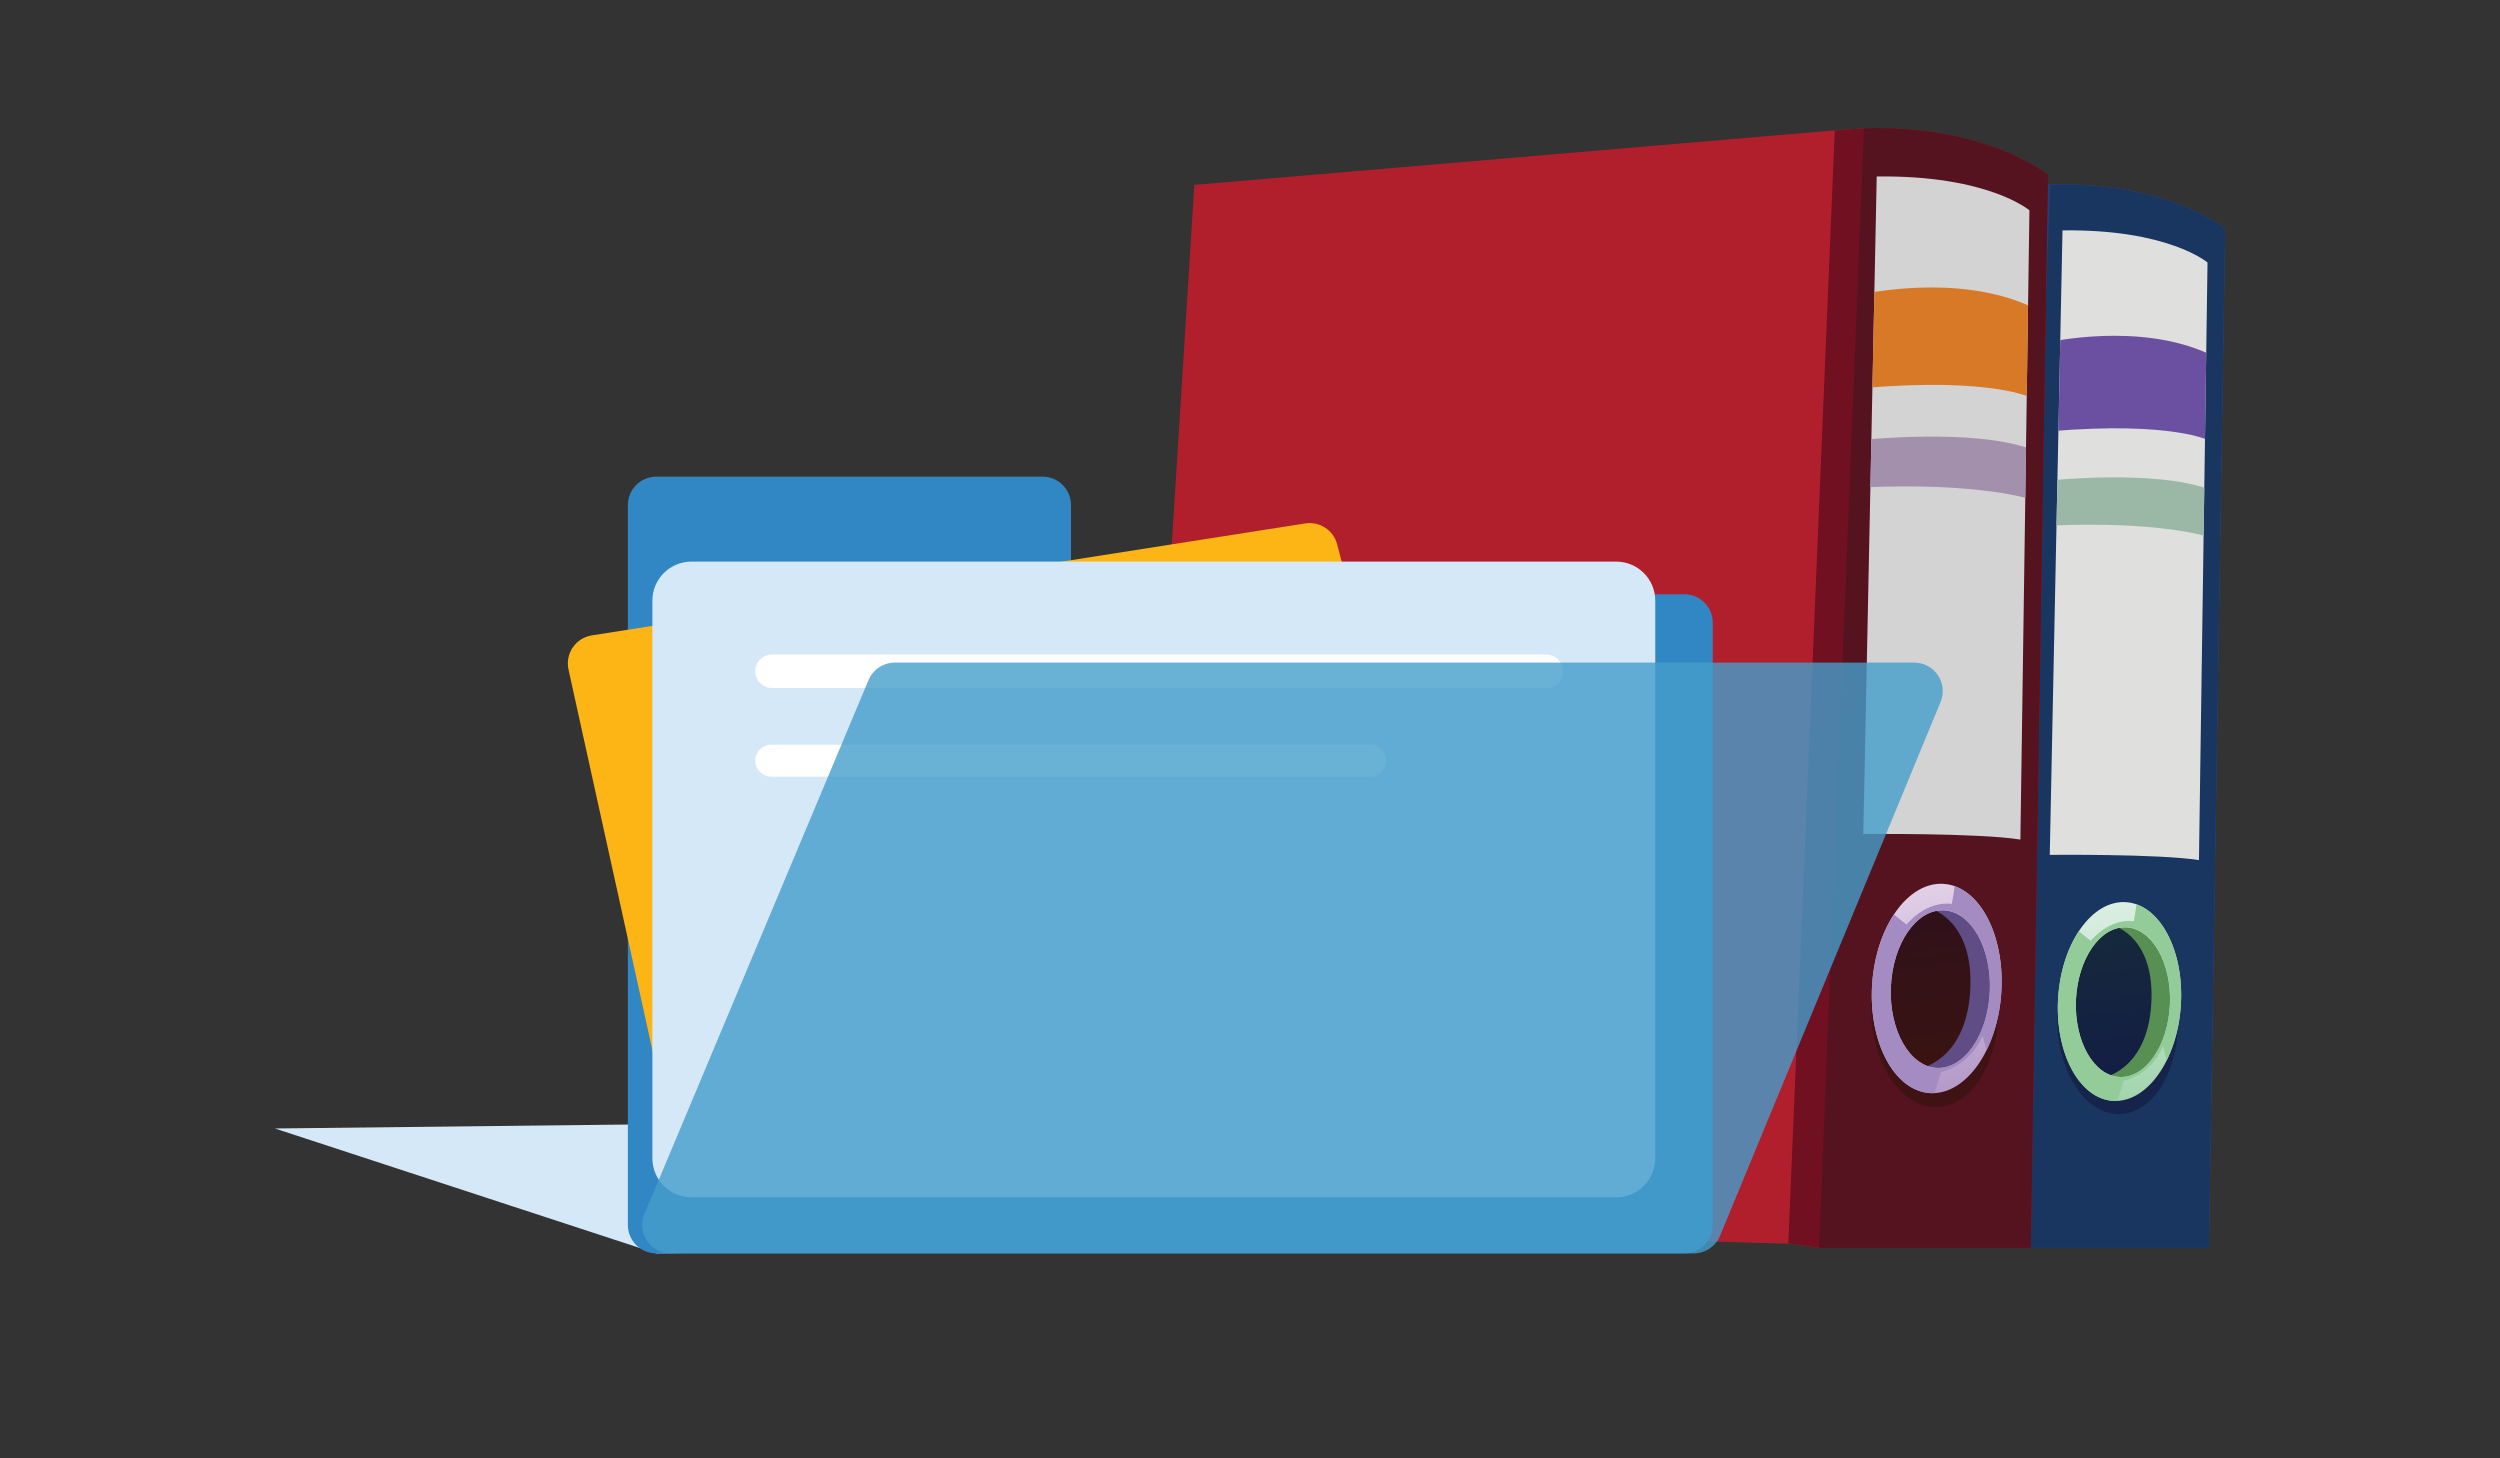 <?xml version="1.0" encoding="utf-8"?>
<!-- Generator: Adobe Illustrator 23.0.2, SVG Export Plug-In . SVG Version: 6.00 Build 0)  -->
<svg version="1.1" id="Calque_1" xmlns="http://www.w3.org/2000/svg" xmlns:xlink="http://www.w3.org/1999/xlink" x="0px" y="0px"
	 viewBox="0 0 960 560" style="enable-background:new 0 0 960 560;" xml:space="preserve">
<rect x="0" y="0" width="960" height="560" fill="#333333" stroke="none"/>
<style type="text/css">
	.st0{fill:#D4E8F8;}
	.st1{clip-path:url(#XMLID_22_);fill:#3358A7;}
	.st2{clip-path:url(#XMLID_22_);fill:#213E7A;}
	.st3{clip-path:url(#XMLID_22_);fill:#193660;}
	.st4{clip-path:url(#XMLID_23_);fill:#DFDFDE;}
	.st5{clip-path:url(#XMLID_23_);fill:#6B50A1;}
	.st6{clip-path:url(#XMLID_23_);fill:#9AB8A5;}
	.st7{fill:#16234A;}
	.st8{fill:url(#XMLID_24_);}
	.st9{fill:#589054;}
	.st10{clip-path:url(#XMLID_25_);fill:url(#XMLID_26_);}
	.st11{clip-path:url(#XMLID_25_);fill:#93CC99;}
	.st12{clip-path:url(#XMLID_27_);fill:#B21F2C;}
	.st13{clip-path:url(#XMLID_27_);fill:#701020;}
	.st14{clip-path:url(#XMLID_27_);fill:#55121F;}
	.st15{clip-path:url(#XMLID_28_);fill:#D3D3D3;}
	.st16{clip-path:url(#XMLID_28_);fill:#D77927;}
	.st17{clip-path:url(#XMLID_28_);fill:#A390AD;}
	.st18{fill:#3F1313;}
	.st19{fill:url(#XMLID_29_);}
	.st20{fill:#604D85;}
	.st21{clip-path:url(#XMLID_30_);fill:url(#XMLID_31_);}
	.st22{clip-path:url(#XMLID_30_);fill:#A48BC1;}
	.st23{fill:#3187C3;}
	.st24{fill:#FDB515;}
	.st25{fill:#FFFFFF;}
	.st26{opacity:0.8;fill:#459DCC;}
</style>
<g>
	<polygon class="st0" points="252.03,481.31 105.56,433.34 593.73,427.83 635.62,476.17 	"/>
	<g id="classeur_2_1_">
		<g id="XMLID_16_">
			<defs>
				<path id="XMLID_17_" d="M848.19,479.16l6.25-391.29c0,0-22.23-18.21-66.77-16.96l-10.92,0.74L543.15,91.53l-23.81,379.49
					l241.55,6.67l9.98,1.48H848.19z"/>
			</defs>
			<clipPath id="XMLID_22_">
				<use xlink:href="#XMLID_17_"  style="overflow:visible;"/>
			</clipPath>
			<polygon id="XMLID_20_" class="st1" points="527.33,79.44 507.04,486.95 862.9,486.95 862.9,79.32 816.67,61.14 759.04,61.14 			
				"/>
			<path id="XMLID_19_" class="st2" d="M759.37,486.95l18.13-434.29c0,0,66.35,3.44,85.39,27.16
				c-1.16,47.05-8.46,404.53-8.46,404.53L759.37,486.95z"/>
			<path id="XMLID_18_" class="st3" d="M770.87,481.76l16.8-418.97c0,0,71.33,4.57,81.72,30.49c-1.3,45.82-8.22,388.48-8.22,388.48
				H770.87z"/>
		</g>
		<g id="XMLID_11_">
			<defs>
				<path id="XMLID_12_" d="M792,88.47l-4.89,239.8c0,0,42.05-0.43,57.29,2.02l3.29-229.48C847.69,100.81,832.67,87.91,792,88.47z"
					/>
			</defs>
			<clipPath id="XMLID_23_">
				<use xlink:href="#XMLID_12_"  style="overflow:visible;"/>
			</clipPath>
			<path id="XMLID_15_" class="st4" d="M787.29,86.89l-10.97,245.52l71.62,0.85l1.11-235.43C849.04,97.84,821.25,81.22,787.29,86.89
				z"/>
			<path id="XMLID_14_" class="st5" d="M786.43,131.46c0,0,35.16-8.03,62.02,4.57c-0.07,33.17-0.07,33.17-0.07,33.17
				s-14.08-7.5-60.87-3.61C787.59,143.3,786.43,131.46,786.43,131.46z"/>
			<path id="XMLID_13_" class="st6" d="M786.78,184.52c0,0,40.84-4.3,61.37,3.35c-0.15,17.34,0.04,18.35,0.04,18.35
				s-18.3-6.29-61.49-4.37C786.69,190.96,786.78,184.52,786.78,184.52z"/>
		</g>
		<g id="XMLID_1_">
			
				<ellipse id="XMLID_10_" transform="matrix(1 -0.02 0.02 1 -7.633 16.23)" class="st7" cx="812.97" cy="392.23" rx="23.13" ry="35.6"/>
			
				<linearGradient id="XMLID_24_" gradientUnits="userSpaceOnUse" x1="810.173" y1="450.725" x2="810.173" y2="389.81" gradientTransform="matrix(0.994 -0.108 0.108 0.994 -38.335 55.617)">
				<stop  offset="0" style="stop-color:#141D45"/>
				<stop  offset="1" style="stop-color:#15293B"/>
			</linearGradient>
			<path id="XMLID_9_" class="st8" d="M828.56,387.1c-1.29,16.98-9.52,30.2-18.38,29.53c-8.87-0.67-15.01-14.98-13.72-31.96
				s9.52-30.2,18.38-29.53C823.7,355.81,829.84,370.12,828.56,387.1z"/>
			<path id="XMLID_8_" class="st9" d="M812.04,355.62c0,0,15.73,4.5,14.03,30.2c-1.7,25.7-19.06,28.17-19.06,28.17
				s16.67,5.82,24.53-10.53C839.4,387.1,834.39,349.08,812.04,355.62z"/>
			<g id="XMLID_2_">
				<defs>
					<path id="XMLID_3_" d="M816.39,346.43c-13-0.86-24.66,15.53-26.06,36.6c-1.39,21.07,8.04,38.85,21.03,39.71
						c13.02,0.86,24.69-15.53,26.08-36.6C838.82,365.07,829.41,347.29,816.39,346.43z M833.26,385.58
						c-0.68,15.87-9.29,28.38-19.26,27.98c-9.95-0.43-17.49-13.64-16.84-29.48c0.68-15.87,9.29-28.41,19.26-27.98
						C826.39,356.5,833.91,369.7,833.26,385.58z"/>
				</defs>
				<clipPath id="XMLID_25_">
					<use xlink:href="#XMLID_3_"  style="overflow:visible;"/>
				</clipPath>
				
					<linearGradient id="XMLID_26_" gradientUnits="userSpaceOnUse" x1="811.951" y1="462.137" x2="811.951" y2="377.577" gradientTransform="matrix(0.994 -0.108 0.108 0.994 -38.335 55.617)">
					<stop  offset="0" style="stop-color:#9FD3A9"/>
					<stop  offset="1" style="stop-color:#DEF0E6"/>
				</linearGradient>
				<path id="XMLID_7_" class="st10" d="M799.33,344.38l24.66,0.24l13.86,9.01l4.8,18.94l-4,35.28l-16.85,19.14l-12.62,0.06
					l-15.98-9l-5.31-13.45l-3.23-16.94c0,0,4.57-22.82,4.35-23.45c-0.22-0.63,6.63-15.75,6.63-15.75L799.33,344.38z"/>
				<path id="XMLID_6_" class="st11" d="M812.81,423.82l2.62-8.77c0,0,10.38-1.94,15.18-13.2l1.84,6.68c0,0,5.97-6.56,7.47-26.64
					c1.5-20.08-6.72-34.09-19.39-36.13c-0.14,2.88-1.17,8.02-1.17,8.02s-8.24-1.83-16.53,7.47l-6.7-5.32c0,0-8.99,15.67-6.94,36.75
					C791.23,413.76,801.86,424.3,812.81,423.82z"/>
			</g>
		</g>
	</g>
	<g id="classeur_2">
		<g id="XMLID_365_">
			<defs>
				<path id="XMLID_362_" d="M779.82,479.16l6.58-412.02c0,0-23.41-19.17-70.31-17.86l-11.5,0.78L458.63,71l-25.07,399.59
					l254.35,7.02l10.51,1.55H779.82z"/>
			</defs>
			<clipPath id="XMLID_27_">
				<use xlink:href="#XMLID_362_"  style="overflow:visible;"/>
			</clipPath>
			<polygon id="XMLID_368_" class="st12" points="441.97,58.27 420.6,487.37 795.31,487.37 795.31,58.14 746.64,39 685.95,39 			"/>
			<path id="XMLID_361_" class="st13" d="M686.3,487.37l19.09-457.3c0,0,69.86,3.62,89.91,28.6c-1.22,49.55-8.9,425.96-8.9,425.96
				L686.3,487.37z"/>
			<path id="XMLID_363_" class="st14" d="M698.41,481.9L716.1,40.74c0,0,75.11,4.82,86.04,32.1c-1.37,48.25-8.66,409.06-8.66,409.06
				H698.41z"/>
		</g>
		<g id="XMLID_369_">
			<defs>
				<path id="XMLID_370_" d="M720.66,67.77l-5.15,252.5c0,0,44.28-0.46,60.32,2.13l3.47-241.64
					C779.3,80.77,763.48,67.19,720.66,67.77z"/>
			</defs>
			<clipPath id="XMLID_28_">
				<use xlink:href="#XMLID_370_"  style="overflow:visible;"/>
			</clipPath>
			<path id="XMLID_373_" class="st15" d="M715.69,66.11l-11.55,258.53l75.41,0.9l1.17-247.9C780.72,77.64,751.46,60.14,715.69,66.11
				z"/>
			<path id="XMLID_372_" class="st16" d="M714.79,113.04c0,0,37.02-8.45,65.31,4.81c-0.08,34.92-0.08,34.92-0.08,34.92
				s-14.83-7.9-64.09-3.81C716.01,125.51,714.79,113.04,714.79,113.04z"/>
			<path id="XMLID_371_" class="st17" d="M715.16,168.92c0,0,43.01-4.53,64.62,3.53c-0.15,18.26,0.04,19.32,0.04,19.32
				s-19.27-6.62-64.75-4.61C715.07,175.7,715.16,168.92,715.16,168.92z"/>
		</g>
		<g id="XMLID_374_">
			
				<ellipse id="XMLID_383_" transform="matrix(1 -0.02 0.02 1 -7.555 14.834)" class="st18" cx="742.73" cy="387.63" rx="24.36" ry="37.49"/>
			
				<linearGradient id="XMLID_29_" gradientUnits="userSpaceOnUse" x1="740.86" y1="439.835" x2="740.86" y2="375.693" gradientTransform="matrix(0.994 -0.108 0.108 0.994 -38.335 55.617)">
				<stop  offset="0" style="stop-color:#3A1311"/>
				<stop  offset="1" style="stop-color:#30111A"/>
			</linearGradient>
			<path id="XMLID_382_" class="st19" d="M759.15,382.23c-1.35,17.88-10.02,31.8-19.35,31.09c-9.34-0.71-15.81-15.77-14.45-33.65
				c1.35-17.88,10.02-31.8,19.35-31.09C754.03,349.28,760.5,364.35,759.15,382.23z"/>
			<path id="XMLID_381_" class="st20" d="M741.76,349.07c0,0,16.56,4.73,14.77,31.8s-20.07,29.66-20.07,29.66
				s17.56,6.13,25.83-11.09C770.56,382.22,765.29,342.18,741.76,349.07z"/>
			<g id="XMLID_375_">
				<defs>
					<path id="XMLID_376_" d="M746.34,339.4c-13.68-0.91-25.97,16.35-27.44,38.54c-1.47,22.19,8.46,40.91,22.14,41.81
						c13.71,0.9,26-16.36,27.46-38.54C769.95,359.03,760.05,340.3,746.34,339.4z M764.1,380.62c-0.71,16.72-9.79,29.88-20.28,29.46
						c-10.47-0.46-18.42-14.36-17.73-31.05c0.71-16.72,9.78-29.91,20.28-29.46C756.87,350,764.79,363.91,764.1,380.62z"/>
				</defs>
				<clipPath id="XMLID_30_">
					<use xlink:href="#XMLID_376_"  style="overflow:visible;"/>
				</clipPath>
				
					<linearGradient id="XMLID_31_" gradientUnits="userSpaceOnUse" x1="742.732" y1="451.851" x2="742.732" y2="362.812" gradientTransform="matrix(0.994 -0.108 0.108 0.994 -38.335 55.617)">
					<stop  offset="0" style="stop-color:#B096C7"/>
					<stop  offset="1" style="stop-color:#E3D3E8"/>
				</linearGradient>
				<path id="XMLID_380_" class="st21" d="M728.38,337.24l25.97,0.25l14.6,9.49l5.06,19.94l-4.21,37.15l-17.75,20.16l-13.29,0.06
					l-16.83-9.48l-5.59-14.16l-3.4-17.84c0,0,4.81-24.03,4.58-24.69c-0.23-0.66,6.98-16.59,6.98-16.59L728.38,337.24z"/>
				<path id="XMLID_379_" class="st22" d="M742.57,420.89l2.76-9.24c0,0,10.93-2.05,15.98-13.9l1.94,7.03c0,0,6.28-6.9,7.87-28.05
					c1.58-21.15-7.07-35.9-20.41-38.04c-0.15,3.04-1.23,8.44-1.23,8.44s-8.68-1.93-17.41,7.87l-7.05-5.6c0,0-9.47,16.5-7.31,38.69
					C719.85,410.3,731.04,421.39,742.57,420.89z"/>
			</g>
		</g>
	</g>
	<g>
		<path class="st23" d="M411.27,228.2v-34.24c0-6.03-4.89-10.93-10.93-10.93H252.03c-6.03,0-10.93,4.89-10.93,10.93v34.24v15.65
			v226.53c0,6.03,4.89,10.93,10.93,10.93h394.74c6.03,0,10.93-4.89,10.93-10.93V239.12c0-6.03-4.89-10.93-10.93-10.93H411.27z"/>
		<path class="st24" d="M259.5,443.97l-41.19-186.84c-1.36-6.15,2.75-12.17,8.98-13.15L501.2,201c5.54-0.87,10.84,2.59,12.26,8.02
			l53.89,204.99c1.72,6.55-2.87,13.08-9.62,13.66l-286.62,24.83C265.65,452.98,260.68,449.33,259.5,443.97z"/>
		<path class="st0" d="M635.62,230.65v214.11c0,8.28-6.72,15-15,15H265.51c-8.28,0-15-6.72-15-15V230.65c0-8.28,6.72-15,15-15
			h355.11C628.91,215.65,635.62,222.37,635.62,230.65z"/>
		<path class="st25" d="M593.81,264.19H296.43c-3.54,0-6.42-2.87-6.42-6.42v0c0-3.54,2.87-6.42,6.42-6.42h297.38
			c3.54,0,6.42,2.87,6.42,6.42v0C600.23,261.32,597.35,264.19,593.81,264.19z"/>
		<path class="st25" d="M526.02,298.23H296.15c-3.39,0-6.14-2.75-6.14-6.14l0,0c0-3.39,2.75-6.14,6.14-6.14h229.87
			c3.39,0,6.14,2.75,6.14,6.14l0,0C532.16,295.48,529.41,298.23,526.02,298.23z"/>
		<path class="st26" d="M257.54,481.31h392.85c4.42,0,8.41-2.67,10.1-6.75l84.7-205.01c2.97-7.19-2.32-15.1-10.1-15.1h-391.5
			c-4.4,0-8.37,2.64-10.07,6.7l-86.05,205.01C244.44,473.35,249.73,481.31,257.54,481.31z"/>
	</g>
</g>
</svg>
